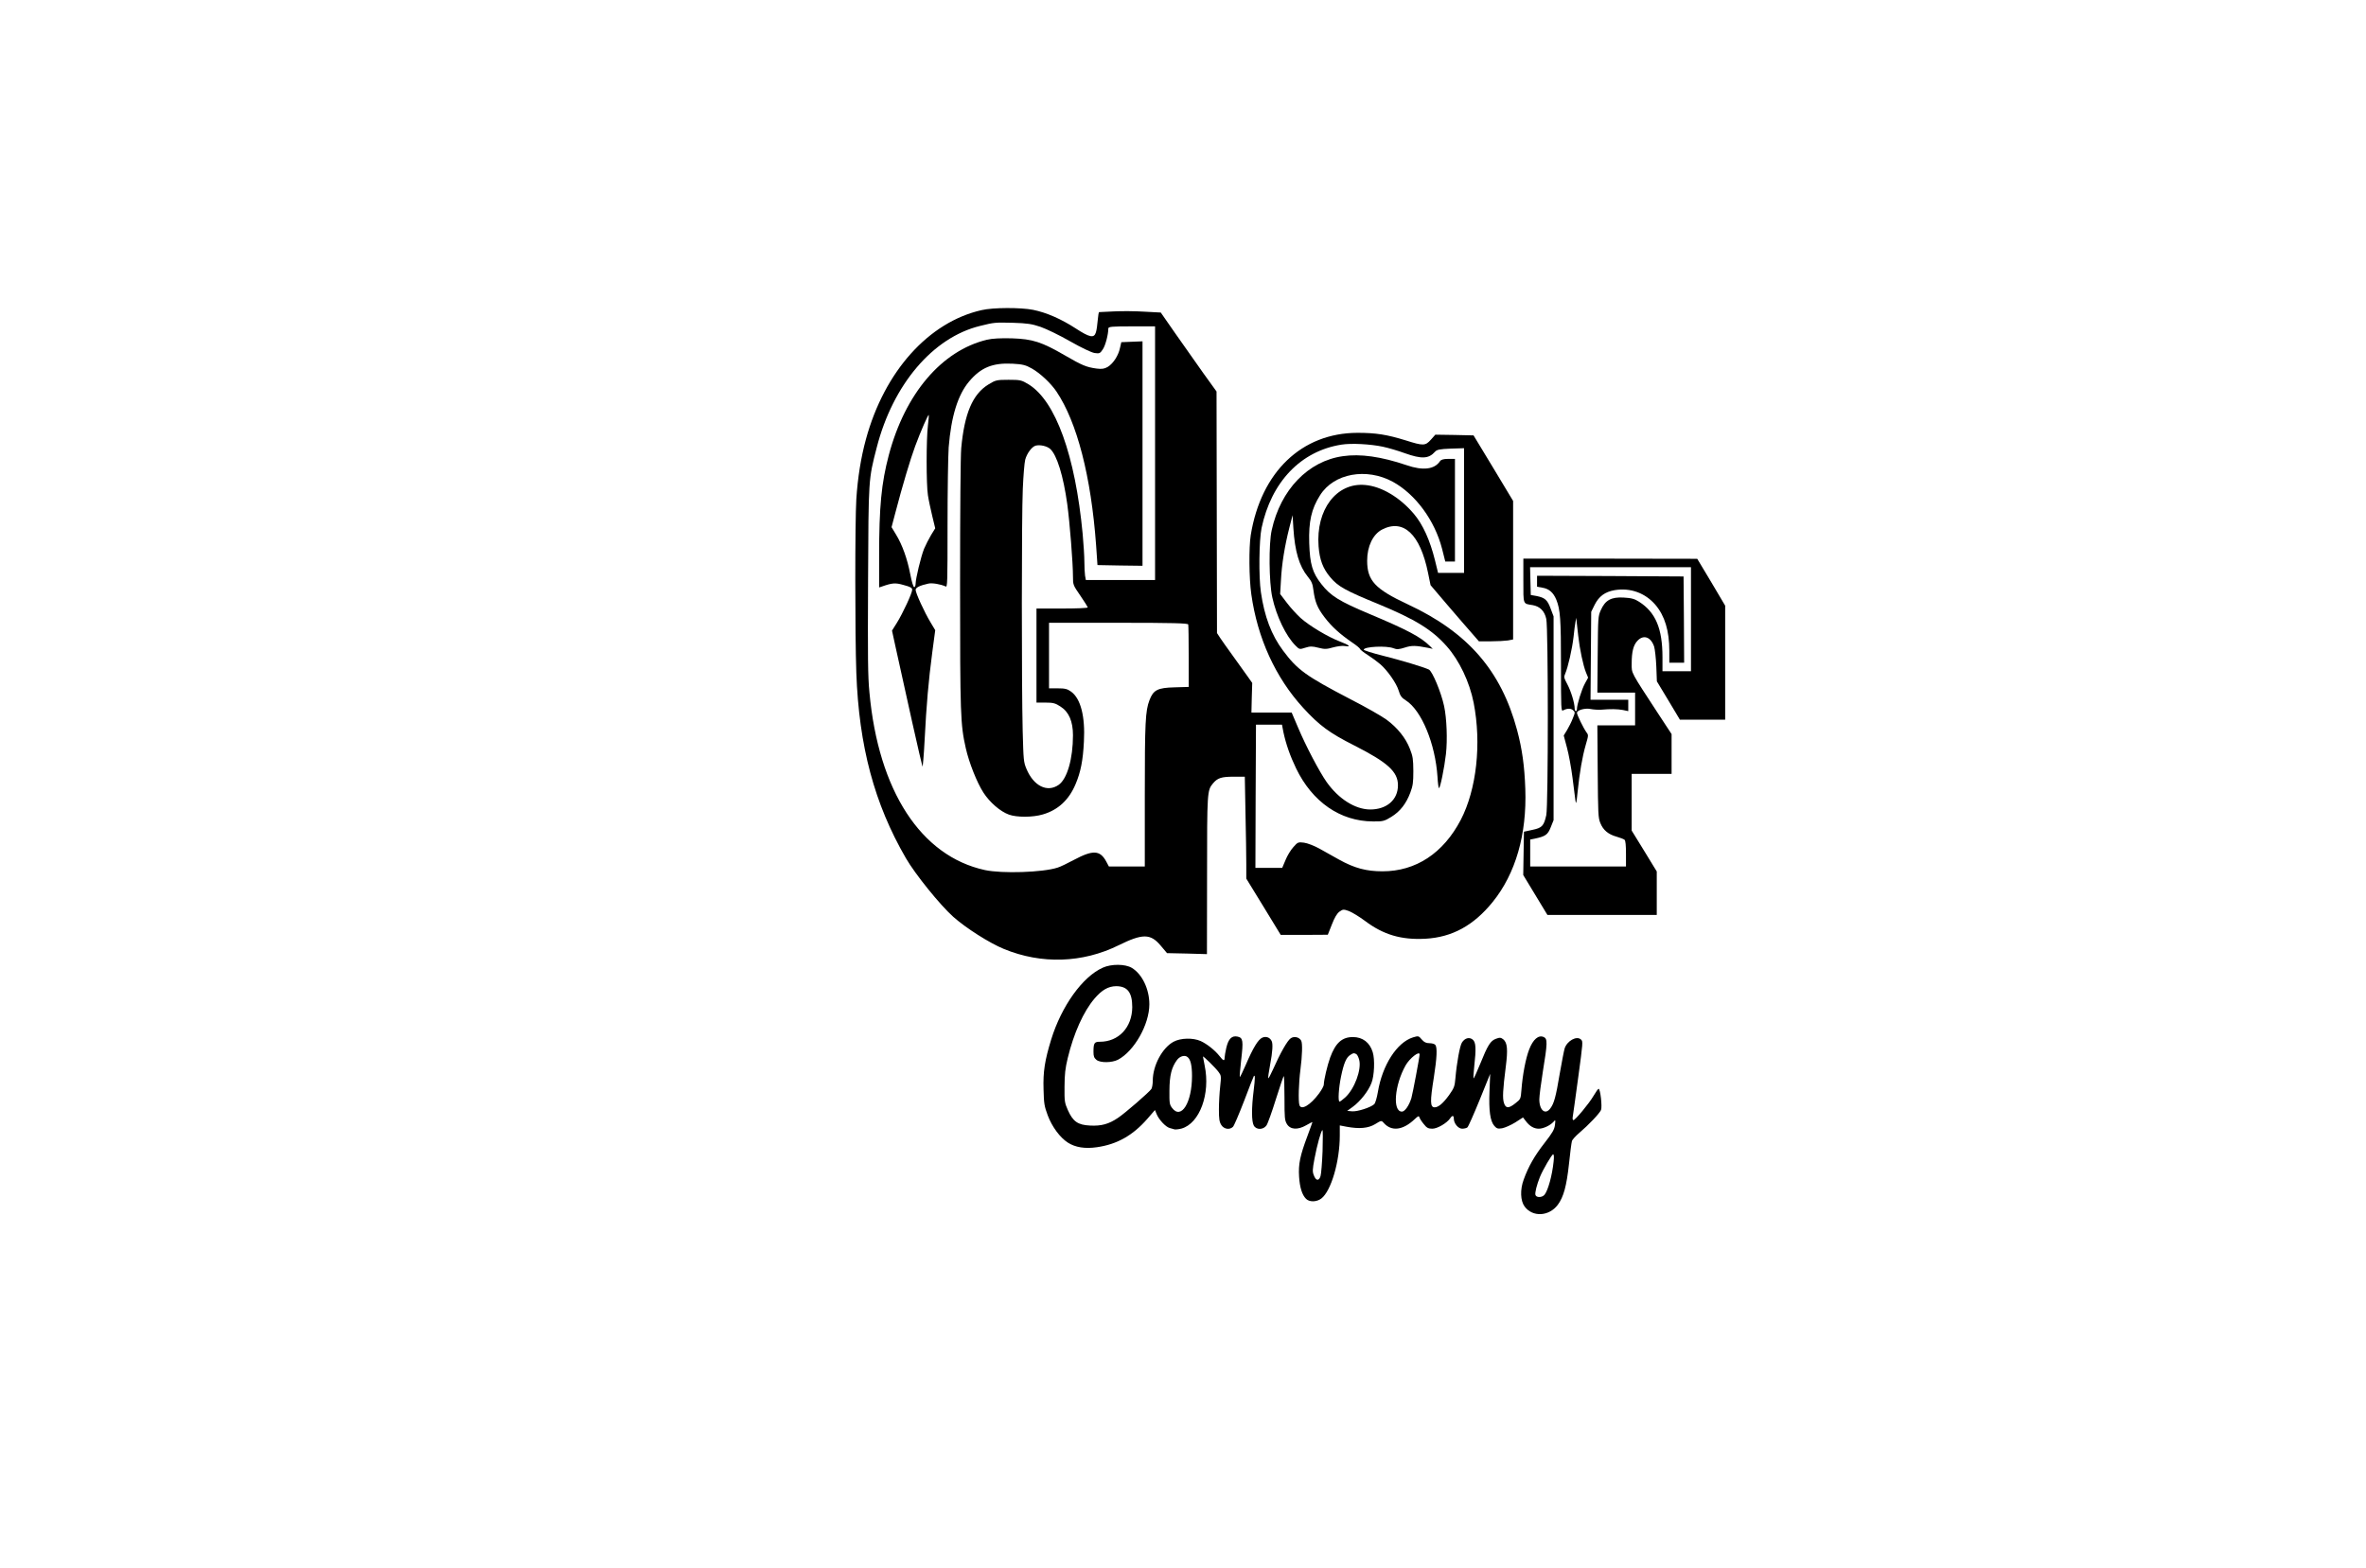 <?xml version="1.0" standalone="no"?>
<!DOCTYPE svg PUBLIC "-//W3C//DTD SVG 20010904//EN"
 "http://www.w3.org/TR/2001/REC-SVG-20010904/DTD/svg10.dtd">
<svg version="1.0" xmlns="http://www.w3.org/2000/svg"
 width="83pt" height="55pt" viewBox="0 0 83 55"
 preserveAspectRatio="xMidYMid meet">
<g transform="translate(0,55) scale(0.004,-0.005)"
fill="#000000" stroke="none">
<path d="M8609 8824 c-465 -84 -853 -430 -1015 -907 -44 -129 -72 -270 -84
-420 -12 -157 -12 -950 0 -1217 23 -516 158 -920 435 -1302 81 -112 299 -328
415 -411 111 -79 317 -184 445 -226 329 -108 688 -99 1005 26 210 83 280 83
369 -2 l56 -53 175 -3 175 -4 1 550 c0 590 1 599 52 648 40 38 73 47 181 47
l98 0 6 -257 c4 -141 7 -302 7 -357 l0 -101 151 -197 151 -198 206 0 207 1 35
71 c25 51 45 78 67 91 30 17 36 18 84 4 28 -9 92 -40 142 -70 160 -96 316
-133 527 -124 235 10 424 93 591 258 201 199 300 473 286 793 -7 162 -28 281
-72 413 -140 417 -431 686 -960 883 -286 107 -355 166 -355 306 0 100 50 184
130 218 188 78 335 -32 404 -304 l22 -86 149 -140 c82 -76 177 -165 212 -196
l63 -58 104 0 c57 0 124 3 150 6 l46 7 0 486 0 486 -173 230 -174 230 -167 3
-168 2 -39 -35 c-49 -44 -67 -44 -221 -5 -166 41 -262 53 -423 53 -490 -1
-846 -275 -936 -718 -17 -87 -15 -303 5 -415 54 -308 212 -584 454 -796 143
-125 230 -176 447 -264 296 -120 385 -185 385 -280 0 -102 -98 -170 -244 -170
-131 1 -275 73 -381 192 -64 73 -182 252 -250 381 l-57 107 -176 0 -177 0 3
104 4 104 -38 43 c-22 24 -80 89 -129 144 -50 55 -102 114 -116 131 l-26 32
-2 847 -2 848 -118 131 c-64 72 -174 197 -244 277 l-127 146 -142 6 c-79 4
-199 5 -268 2 -69 -3 -128 -5 -131 -5 -3 0 -9 -26 -12 -57 -3 -32 -10 -70 -16
-85 -16 -43 -55 -36 -178 28 -127 66 -256 111 -373 130 -107 17 -351 17 -451
-2z m518 -118 c50 -14 167 -59 258 -101 99 -45 186 -78 214 -82 44 -5 49 -3
73 26 23 27 48 104 48 146 0 13 33 15 205 15 l205 0 0 -890 0 -890 -304 0
-303 0 -7 31 c-3 17 -6 61 -6 98 0 36 -7 124 -15 195 -65 551 -237 932 -474
1049 -62 30 -72 32 -176 32 -104 0 -114 -2 -177 -33 -138 -68 -210 -203 -238
-447 -6 -54 -10 -435 -10 -955 0 -921 3 -982 50 -1150 28 -100 98 -242 155
-312 55 -68 147 -132 223 -154 69 -20 208 -20 297 1 134 31 230 102 288 213
45 85 65 167 73 299 12 175 -28 300 -111 349 -34 20 -55 24 -118 24 l-77 0 0
230 0 230 609 0 c478 0 610 -3 612 -12 2 -7 4 -109 4 -225 l0 -213 -125 -3
c-147 -3 -185 -18 -219 -90 -36 -75 -41 -155 -41 -669 l0 -498 -157 0 -158 0
-24 36 c-54 79 -116 81 -281 11 -58 -25 -123 -50 -145 -55 -130 -34 -488 -43
-638 -17 -561 98 -933 556 -1012 1246 -14 114 -15 242 -12 785 4 719 3 708 76
934 142 442 492 772 906 853 125 25 131 25 290 22 123 -3 166 -8 242 -29z
m3003 -841 c47 -8 132 -28 190 -45 148 -42 209 -40 265 10 16 15 42 19 138 22
l117 3 0 -437 0 -438 -114 0 -114 0 -27 88 c-44 142 -106 251 -185 326 -124
117 -286 194 -430 203 -250 17 -430 -174 -406 -430 9 -95 38 -156 102 -217 69
-66 133 -94 426 -190 320 -106 468 -179 596 -295 111 -100 200 -251 236 -396
70 -287 26 -608 -113 -822 -153 -234 -394 -361 -686 -361 -142 0 -246 22 -381
82 -49 22 -126 56 -172 77 -45 20 -106 39 -136 42 -50 5 -55 4 -93 -31 -23
-20 -54 -61 -69 -91 l-29 -55 -118 0 -117 0 2 503 3 502 114 0 114 0 13 -54
c22 -82 58 -165 111 -253 142 -235 387 -371 673 -372 88 -1 101 2 162 32 77
38 130 92 167 171 22 48 26 69 26 151 -1 84 -4 102 -30 155 -37 77 -110 149
-205 205 -41 24 -185 90 -320 145 -386 161 -461 204 -587 339 -102 109 -164
239 -195 411 -20 109 -16 365 6 450 86 324 344 540 701 585 86 11 252 4 365
-15z m-2920 -15 c59 -42 116 -190 150 -388 22 -129 50 -413 50 -507 0 -59 1
-61 65 -135 35 -41 64 -78 65 -82 0 -5 -101 -8 -225 -8 l-225 0 0 -330 0 -330
79 0 c66 0 87 -4 132 -28 73 -37 109 -104 109 -201 0 -166 -51 -306 -125 -348
-100 -56 -220 -9 -283 112 -25 48 -26 60 -33 266 -10 321 -10 1509 1 1699 5
91 14 182 21 204 15 45 59 92 92 99 38 8 99 -3 127 -23z"/>
<path d="M8655 8616 c-397 -77 -717 -378 -860 -809 -65 -197 -85 -360 -85
-711 l0 -218 23 6 c92 26 119 28 192 11 58 -12 75 -20 75 -33 0 -24 -82 -165
-134 -232 l-43 -55 34 -125 c78 -288 226 -816 233 -828 3 -7 12 76 19 185 16
249 34 415 67 615 l26 156 -41 55 c-52 68 -131 206 -131 228 0 16 37 31 112
44 33 6 107 -4 151 -20 16 -7 17 18 17 433 0 242 5 486 10 543 22 217 80 368
179 462 103 98 205 132 381 125 89 -4 115 -9 170 -34 71 -32 165 -102 215
-161 181 -215 304 -596 348 -1079 l12 -139 198 -3 197 -2 0 787 0 788 -93 -3
-93 -3 -12 -42 c-14 -53 -60 -109 -108 -132 -29 -13 -50 -16 -98 -11 -90 10
-127 23 -276 92 -205 95 -283 115 -465 120 -100 2 -173 -1 -220 -10z m-517
-601 c-15 -98 -15 -416 0 -490 6 -33 24 -99 38 -146 l26 -86 -37 -48 c-20 -27
-47 -70 -61 -96 -27 -54 -74 -209 -74 -245 0 -13 -6 -24 -12 -24 -8 0 -22 37
-35 91 -26 108 -69 204 -124 277 l-40 53 32 97 c65 199 133 380 175 471 50
108 114 224 119 219 2 -2 -1 -35 -7 -73z"/>
<path d="M11777 7799 c-304 -34 -546 -235 -624 -519 -27 -97 -24 -365 5 -471
36 -133 121 -274 205 -340 32 -26 35 -27 84 -14 43 11 62 11 115 0 54 -11 72
-11 128 2 36 8 82 13 103 10 61 -8 42 6 -43 32 -102 31 -266 109 -344 165 -33
24 -88 72 -120 106 l-59 62 7 96 c7 114 33 241 73 367 l29 90 7 -91 c13 -163
51 -266 126 -340 34 -33 43 -50 50 -96 14 -83 34 -123 98 -190 63 -66 134
-117 241 -176 38 -20 69 -41 70 -46 0 -4 31 -24 67 -42 37 -19 86 -48 109 -64
63 -43 142 -133 162 -185 14 -38 26 -51 64 -70 137 -70 258 -304 277 -537 3
-43 9 -78 13 -78 11 0 47 142 61 239 14 99 7 250 -16 336 -26 97 -103 245
-134 257 -45 17 -239 64 -408 98 -90 18 -163 37 -163 41 0 22 201 30 262 10
28 -9 47 -8 98 5 62 16 94 15 205 -2 l40 -7 -25 20 c-81 64 -197 113 -530 225
-265 89 -341 127 -421 209 -79 80 -101 140 -107 287 -6 153 19 241 95 337 121
154 407 195 639 94 199 -88 367 -271 431 -470 l28 -89 43 0 42 0 0 360 0 360
-59 0 c-41 0 -62 -5 -72 -16 -48 -58 -150 -68 -294 -28 -222 60 -404 81 -558
63z"/>
<path d="M13360 6926 c0 -172 -5 -161 81 -172 64 -9 105 -41 120 -97 18 -62
18 -1315 0 -1377 -21 -75 -37 -89 -121 -103 l-75 -13 -3 -152 -3 -152 106
-140 106 -140 479 0 480 0 0 153 0 152 -110 144 -110 143 0 199 0 199 175 0
175 0 0 139 0 140 -114 139 c-249 305 -236 285 -236 355 0 84 15 131 51 161
53 45 117 27 146 -41 7 -19 16 -82 19 -139 l5 -105 101 -134 101 -135 199 0
198 0 0 400 0 400 -122 165 -123 164 -762 1 -763 0 0 -154z m1470 -271 l0
-365 -125 0 -125 0 0 98 c0 201 -60 315 -204 389 -40 21 -69 27 -136 30 -108
5 -162 -18 -200 -87 -25 -44 -25 -49 -28 -312 l-3 -268 165 0 166 0 0 -115 0
-115 -166 0 -165 0 3 -322 c3 -299 4 -326 23 -363 25 -50 70 -80 143 -96 31
-7 63 -17 70 -22 8 -6 12 -39 12 -98 l0 -89 -420 0 -420 0 0 95 0 94 38 6 c95
16 116 27 142 80 l25 50 0 715 0 715 -26 55 c-28 61 -50 76 -124 88 l-50 7 -3
98 -3 97 706 0 705 0 0 -365z"/>
<path d="M13480 6921 l0 -38 49 -7 c57 -8 94 -34 120 -84 35 -70 41 -135 41
-464 0 -301 1 -320 18 -313 35 15 67 16 87 2 20 -15 20 -15 -2 -59 -11 -23
-34 -60 -50 -81 l-29 -38 28 -84 c16 -47 38 -142 49 -212 11 -71 23 -144 26
-163 5 -28 9 -15 19 65 17 134 41 245 71 328 25 69 25 69 5 90 -25 28 -82 121
-82 135 0 19 70 35 119 27 25 -4 66 -6 91 -5 85 6 145 5 193 -2 l47 -8 0 40 0
40 -166 0 -165 0 3 308 3 309 30 49 c38 60 90 91 176 103 137 18 267 -19 357
-103 82 -77 122 -182 122 -323 l0 -83 65 0 65 0 -2 303 -3 302 -642 3 -643 2
0 -39z m361 -381 c13 -95 44 -211 68 -258 l19 -37 -28 -41 c-28 -40 -70 -148
-70 -179 0 -8 -4 -15 -10 -15 -5 0 -10 8 -10 18 0 38 -32 122 -64 170 -30 45
-32 52 -20 73 25 45 62 175 74 259 6 47 14 96 18 110 l6 25 3 -25 c2 -14 8
-59 14 -100z"/>
<path d="M9672 4210 c-178 -63 -362 -269 -453 -504 -56 -146 -72 -226 -67
-350 3 -101 7 -118 37 -183 37 -79 108 -156 177 -191 65 -33 149 -44 253 -32
177 20 315 82 443 199 l67 62 15 -29 c20 -39 80 -90 114 -97 15 -4 35 -8 44
-10 10 -1 37 1 60 6 159 36 255 244 203 442 -8 32 -15 60 -15 63 0 8 112 -80
138 -109 22 -24 23 -28 13 -102 -6 -42 -11 -114 -11 -159 0 -69 4 -88 21 -110
23 -29 72 -36 102 -13 9 6 53 89 98 182 44 94 83 172 85 174 12 12 12 -14 -1
-99 -20 -127 -19 -219 1 -248 21 -31 83 -31 111 1 11 12 48 95 83 185 35 89
66 162 69 162 3 0 6 -69 6 -154 0 -141 2 -157 21 -183 30 -40 95 -43 169 -9
30 14 55 24 55 22 0 -2 -20 -46 -44 -98 -64 -136 -80 -197 -73 -284 6 -76 26
-128 61 -156 29 -24 93 -23 134 2 86 52 162 261 162 442 l0 71 58 -9 c114 -17
192 -11 252 18 53 26 55 27 75 9 68 -62 168 -53 272 26 29 22 37 25 41 13 3
-8 20 -30 38 -47 26 -27 40 -33 76 -33 44 0 129 40 157 74 18 21 31 20 31 -3
0 -34 39 -71 73 -71 18 0 38 4 46 9 8 5 56 92 107 192 l93 184 -6 -121 c-7
-138 6 -210 42 -244 21 -19 31 -22 69 -17 25 4 77 22 115 41 l68 35 24 -25
c33 -36 72 -54 114 -54 40 0 99 22 129 48 18 17 19 16 13 -22 -5 -32 -22 -55
-90 -125 -88 -90 -142 -165 -184 -258 -33 -71 -29 -149 8 -189 70 -76 214 -70
291 12 51 55 77 132 98 286 10 78 22 151 26 161 3 10 33 36 65 58 81 55 176
135 190 160 12 23 -6 149 -21 149 -5 0 -24 -22 -44 -49 -40 -55 -161 -171
-177 -171 -6 0 -9 10 -6 23 3 12 24 136 48 276 42 248 43 254 24 267 -38 28
-122 -10 -143 -63 -6 -16 -25 -95 -43 -177 -34 -163 -50 -209 -82 -243 -44
-49 -97 -14 -97 63 0 22 14 110 31 195 41 200 42 230 8 242 -46 17 -94 -16
-128 -87 -31 -64 -58 -179 -68 -285 -6 -62 -7 -64 -52 -92 -59 -38 -85 -38
-101 1 -14 34 -10 92 16 256 19 119 14 167 -22 191 -21 13 -31 14 -64 4 -49
-14 -73 -46 -140 -179 -29 -57 -54 -101 -57 -99 -2 3 0 40 6 82 18 127 15 172
-13 190 -30 20 -70 11 -95 -21 -18 -23 -45 -140 -57 -251 -6 -56 -11 -67 -56
-118 -52 -57 -93 -85 -126 -85 -40 0 -41 40 -7 210 27 138 31 210 13 228 -7 7
-30 12 -52 12 -29 0 -47 7 -67 26 -27 26 -30 26 -76 15 -142 -35 -270 -195
-309 -384 -9 -42 -22 -77 -32 -85 -30 -23 -148 -53 -193 -50 l-44 3 50 29 c66
39 136 110 163 167 25 50 31 165 11 216 -26 68 -88 106 -174 106 -95 0 -152
-41 -199 -143 -25 -55 -56 -160 -56 -191 0 -9 -19 -37 -42 -62 -77 -83 -157
-120 -172 -81 -11 28 -6 157 9 249 16 98 19 183 7 202 -16 25 -61 34 -91 18
-30 -15 -94 -106 -157 -220 -20 -36 -39 -64 -41 -61 -3 2 4 45 16 94 22 92 26
149 13 168 -16 25 -49 34 -81 23 -37 -13 -81 -71 -146 -192 -26 -48 -49 -86
-52 -84 -2 3 3 55 12 117 20 137 17 157 -30 166 -51 9 -81 -14 -100 -78 -8
-28 -15 -60 -15 -70 0 -26 -12 -22 -45 12 -39 40 -110 85 -165 105 -67 24
-176 22 -238 -5 -99 -43 -182 -167 -182 -273 0 -24 -6 -50 -12 -58 -19 -23
-234 -172 -293 -203 -81 -44 -147 -58 -244 -54 -108 4 -151 28 -196 109 -28
51 -30 60 -29 164 1 89 6 127 28 200 53 176 139 328 235 418 65 61 121 86 189
87 100 0 142 -44 142 -147 -1 -142 -119 -243 -284 -243 -49 0 -56 -9 -56 -71
0 -31 5 -42 26 -56 34 -22 135 -21 189 1 142 60 275 247 275 389 0 107 -64
213 -155 256 -58 27 -177 28 -253 1z m2222 -606 c8 -3 20 -21 26 -40 23 -68
-41 -206 -123 -265 -22 -16 -44 -29 -49 -29 -15 0 -8 95 13 176 24 93 46 134
80 151 28 15 32 15 53 7z m556 -3 c0 -18 -61 -276 -72 -306 -20 -52 -57 -95
-83 -95 -84 0 -65 186 32 324 36 51 123 105 123 77z m-2034 -19 c26 -17 38
-60 38 -132 0 -188 -95 -309 -175 -224 -22 24 -24 33 -23 122 1 106 18 162 67
215 26 27 69 36 93 19z m1183 -659 c-4 -82 -12 -161 -18 -176 -14 -36 -41 -33
-59 7 -12 24 -12 39 6 115 22 94 59 201 70 201 4 0 4 -66 1 -147z m2026 -75
c-12 -94 -48 -200 -79 -231 -21 -21 -72 -22 -80 -2 -6 16 12 72 39 126 27 53
105 159 116 159 7 0 9 -18 4 -52z"/>
</g>
</svg>
